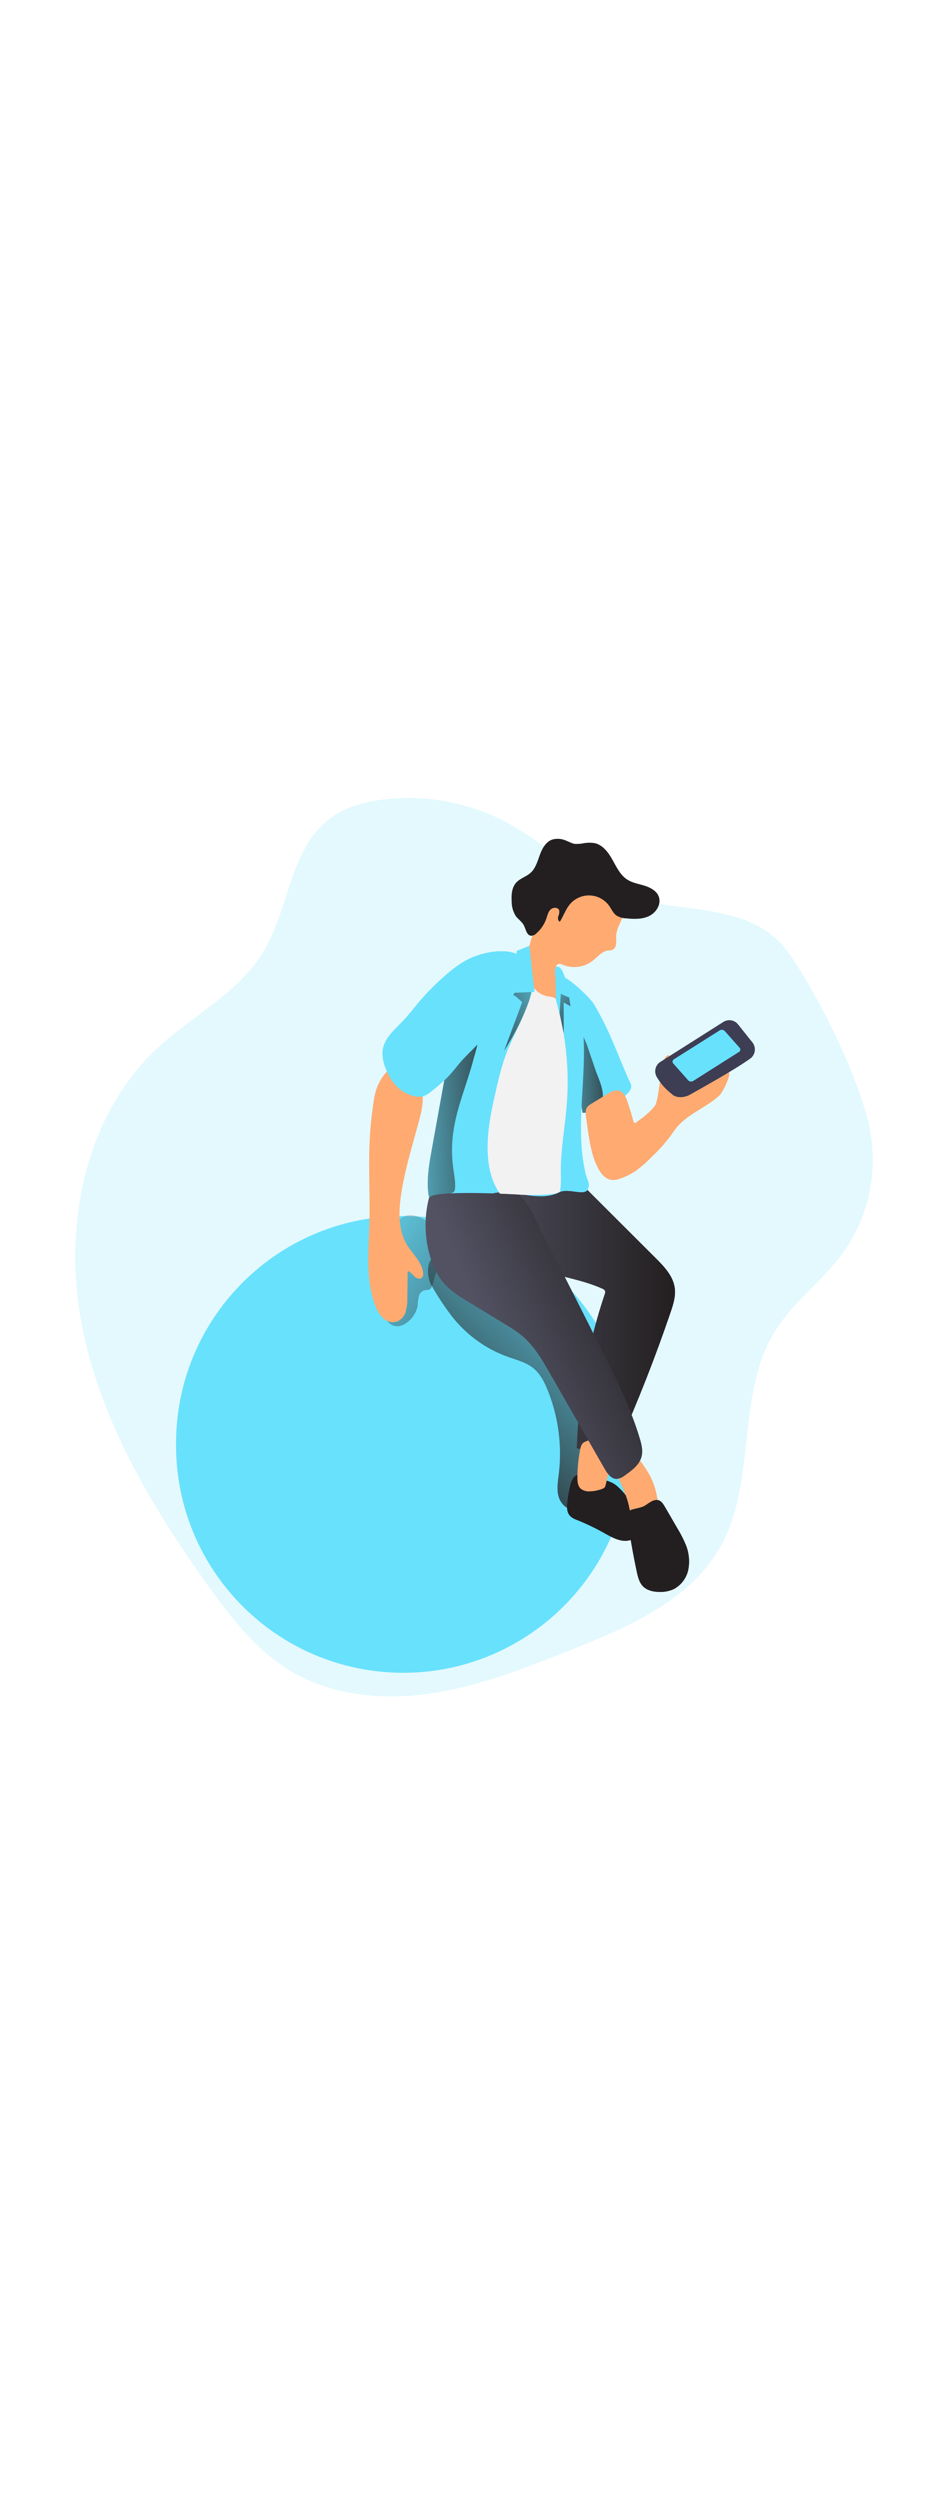 <svg id="_0323_notifications" xmlns="http://www.w3.org/2000/svg" xmlns:xlink="http://www.w3.org/1999/xlink" viewBox="0 0 500 500" data-imageid="notification-4" imageName="Notificación" class="illustrations_image" style="width: 188px;"><defs><style>.cls-1_notification-4{fill:none;}.cls-1_notification-4,.cls-2_notification-4,.cls-3_notification-4,.cls-4_notification-4,.cls-5_notification-4,.cls-6_notification-4,.cls-7_notification-4,.cls-8_notification-4,.cls-9_notification-4,.cls-10_notification-4,.cls-11_notification-4,.cls-12_notification-4,.cls-13_notification-4,.cls-14_notification-4,.cls-15_notification-4,.cls-16_notification-4,.cls-17_notification-4,.cls-18_notification-4,.cls-19_notification-4{stroke-width:0px;}.cls-2_notification-4{fill:url(#linear-gradient);}.cls-3_notification-4{isolation:isolate;opacity:.18;}.cls-3_notification-4,.cls-19_notification-4{fill:#68e1fd;}.cls-4_notification-4{fill:url(#linear-gradient-11-notification-4);}.cls-5_notification-4{fill:url(#linear-gradient-10-notification-4);}.cls-6_notification-4{fill:url(#linear-gradient-4-notification-4);}.cls-7_notification-4{fill:url(#linear-gradient-2-notification-4);}.cls-8_notification-4{fill:url(#linear-gradient-3-notification-4);}.cls-9_notification-4{fill:url(#linear-gradient-8-notification-4);}.cls-10_notification-4{fill:url(#linear-gradient-9-notification-4);}.cls-11_notification-4{fill:url(#linear-gradient-7-notification-4);}.cls-12_notification-4{fill:url(#linear-gradient-5-notification-4);}.cls-13_notification-4{fill:url(#linear-gradient-6-notification-4);}.cls-14_notification-4{fill:#f2f2f2;}.cls-15_notification-4{fill:#525263;}.cls-16_notification-4{fill:#3d3d54;}.cls-17_notification-4{fill:#231f20;}.cls-18_notification-4{fill:#ffaa71;}</style><linearGradient id="linear-gradient-notification-4" x1="521.73" y1="2948.17" x2="144.92" y2="2554.58" gradientTransform="translate(-87.44 3053.11) scale(1 -1)" gradientUnits="userSpaceOnUse"><stop offset="0" stop-color="#231f20" stop-opacity="0"/><stop offset="1" stop-color="#231f20"/></linearGradient><linearGradient id="linear-gradient-2-notification-4" x1="421.27" y1="2800.51" x2="313.11" y2="2687.53" xlink:href="#linear-gradient-notification-4"/><linearGradient id="linear-gradient-3-notification-4" x1="263.69" y1="2817.03" x2="409.87" y2="2725.48" xlink:href="#linear-gradient-notification-4"/><linearGradient id="linear-gradient-4-notification-4" x1="371.87" y1="2899.71" x2="421.39" y2="2900.47" xlink:href="#linear-gradient-notification-4"/><linearGradient id="linear-gradient-5-notification-4" x1="333.07" y1="2767.04" x2="446.87" y2="2767.04" xlink:href="#linear-gradient-notification-4"/><linearGradient id="linear-gradient-6-notification-4" x1="435.47" y1="2659.26" x2="404.16" y2="2667.3" xlink:href="#linear-gradient-notification-4"/><linearGradient id="linear-gradient-7-notification-4" x1="421.95" y1="2645.66" x2="454.41" y2="2645.66" xlink:href="#linear-gradient-notification-4"/><linearGradient id="linear-gradient-8-notification-4" x1="312.67" y1="2951.08" x2="346.14" y2="2923.24" gradientTransform="translate(-31 3058.45) scale(1 -1)" xlink:href="#linear-gradient-notification-4"/><linearGradient id="linear-gradient-9-notification-4" x1="391.15" y1="2946.98" x2="329.3" y2="2922.49" xlink:href="#linear-gradient-notification-4"/><linearGradient id="linear-gradient-10-notification-4" x1="286.83" y1="2875.31" x2="363.46" y2="2877.97" xlink:href="#linear-gradient-notification-4"/><linearGradient id="linear-gradient-11-notification-4" x1="350.86" y1="2749.83" x2="436.8" y2="2785.97" xlink:href="#linear-gradient-notification-4"/></defs><g id="background_notification-4"><path class="cls-3_notification-4 targetColor" d="M462.16,181.08c6.16,24.41,1.22,50.3-13.5,70.72-10.86,14.78-26.34,25.84-35.99,41.4-20.84,33.61-9.65,79.5-28.77,114.12-15.98,28.96-49.08,43.19-79.82,55.4-24.14,9.58-48.51,19.22-74.1,23.09-25.58,3.86-53.1,1.41-75.27-11.9-18.28-10.95-31.71-28.3-44.12-45.63-30.49-42.63-58.06-89.06-67.42-140.64-9.36-51.58,2.32-109.43,40.72-145.11,18.69-17.38,43.18-29.36,56.37-51.21,13.84-22.93,14.03-54.92,35.55-70.9,7.94-5.9,17.81-8.64,27.61-9.94,23.59-3.04,47.53,1.57,68.31,13.14,21.08,11.81,38.39,30.59,61.35,38.15,29.72,9.79,67.87,2.27,87.62,31.23,15.87,23.29,34.39,60.95,41.44,88.08Z" style="fill: rgb(104, 225, 253);"/></g><g id="ball_notification-4"><path class="cls-19_notification-4 targetColor" d="M335.61,354.01c0,3.69-.18,7.33-.51,10.93-6.06,66.51-64.9,115.51-131.41,109.45-61.77-5.63-109.26-57.08-109.94-119.1v-1.21c-.67-66.79,52.94-121.48,119.73-122.14,66.79-.67,121.48,52.94,122.14,119.73,0,.81,0,1.61,0,2.42v-.07Z" style="fill: rgb(104, 225, 253);"/><path class="cls-2_notification-4" d="M335.61,354.01c0,3.69-.18,7.33-.51,10.93-27.83,18.93-68.79,30.88-114.46,30.88-53.1,0-99.75-16.13-126.89-40.6v-1.21c-.67-66.79,52.94-121.48,119.73-122.14,66.79-.67,121.48,52.94,122.14,119.73,0,.81,0,1.61,0,2.42h-.01Z"/></g><g id="character_notification-4"><path class="cls-7_notification-4" d="M270.13,306.73c4.83,1.74,10.08,2.98,14.03,6.28,3.51,2.91,5.65,7.12,7.37,11.33,5.75,14.13,7.83,29.5,6.03,44.65-.48,4.03-1.21,8.18-.16,12.07s4.63,7.53,8.66,7.05c5.59-11.1,5.71-24.06,5.72-36.49,0-9.07,0-18.34-3.04-26.9-2.49-7.05-6.88-13.27-11.42-19.2-16.54-21.72-36.56-41.98-62.05-51.75-1.06-.54-2.27-.69-3.43-.42-5.25,1.92-4.39,11.26-2.35,15.01,2.9,5.18,6.12,10.18,9.65,14.95,7.75,10.72,18.54,18.88,30.97,23.42Z"/><path class="cls-8_notification-4" d="M222.4,279.46c.07-1.62.28-3.24.63-4.83.38-1.61,1.62-2.87,3.22-3.27.66-.02,1.32-.08,1.98-.18,1.34-.41,1.91-1.97,2.29-3.31l4.28-14.96c.82-2.9,1.65-5.94,1.03-8.87-.99-4.59-5.2-7.69-9.3-9.93-2.98-1.64-6.34-3.1-9.65-2.49-5.14.95-8.12,6.26-10.04,11.13-2.23,5.21-3.61,10.75-4.07,16.4-.34,6.53-.89,22.52,3.15,28.23,5.6,8.01,15.59-.68,16.48-7.92Z"/><path class="cls-19_notification-4 targetColor" d="M335.69,164.6c-.34.73-.81,1.39-1.39,1.95-4.6,4.86-10.55,8.22-17.09,9.65-2.31.53-4.67.8-7.04.8-1.39-8.95-2.8-17.92-3.89-26.91h0c-.86-7.02-1.5-14.03-1.8-21.08-.21-4.42-9.77-19.82-7.82-23.94,2.16-4.54,17.72,10.99,19.47,13.95,9.71,16.29,13.2,28.89,19.86,42.9.25.9.14,1.86-.31,2.68Z" style="fill: rgb(104, 225, 253);"/><path class="cls-6_notification-4" d="M318.79,174.56c-.47.61-.99,1.16-1.57,1.67-2.31.53-4.67.8-7.04.8-1.39-8.95-2.8-17.92-3.89-26.91h0c.41-7.06,1.15-14.1,2.23-21.11-.46,2.93,3.15,9.33,4.13,12.2l4.24,12.51c2.21,6.53,6.93,14.47,1.89,20.84Z"/><path class="cls-18_notification-4" d="M313.58,189.88c.97,5.89,2.2,11.85,5.1,17.06,1.5,2.68,3.73,5.31,6.76,5.78,1.68.16,3.38-.09,4.95-.74,3.24-1.12,6.3-2.71,9.07-4.73,2.65-2.03,5.15-4.25,7.47-6.65,3.46-3.26,6.66-6.79,9.57-10.55,1.34-1.81,2.56-3.72,4.02-5.44,6.03-7.18,15.69-10.4,22.53-16.81,1.85-1.71,5.59-9.56,5.31-12.07-2.51-1.45-7.66,4.38-10.44,5.23s-5.37,2.22-8.16,3c-3.34.93-6.86.98-10.22.13-1.13-.29-2.49-18.19-3.62-17.78-.57.24-1.08.6-1.5,1.06-2.34,2.41-3.62,23.01-5.56,25.69-2.67,3.62-6.36,6.37-10.02,9-.33.23-.74.47-1.1.29-.24-.18-.4-.45-.43-.75-.95-3.54-2.03-7.05-3.2-10.51-.82-2.41-1.98-5.07-4.4-5.79-2.16-.64-4.4.58-6.34,1.75-2.49,1.52-5,3.02-7.47,4.55-1.38.84-3.04,1.67-3.69,3.22-.8,1.87-.12,4.45.11,6.37.36,2.91.78,5.79,1.25,8.66Z"/><path class="cls-15_notification-4" d="M287.49,260.57c10.95,3.7,22.61,5.26,33.16,9.98.69.21,1.26.69,1.57,1.34.09.52.02,1.06-.19,1.54-8.91,26.49-13.93,54.13-14.92,82.06,6.31,1.14,12.76,1.28,19.12.42.71-.04,1.41-.26,2.02-.64.59-.51,1.03-1.17,1.28-1.91,10.21-22.92,19.37-46.27,27.49-70.05,1.44-4.21,2.86-8.62,2.28-13.03-.83-6.43-5.67-11.5-10.27-16.07l-35.83-35.74c-.91-1.03-2.03-1.85-3.28-2.41-1.44-.43-2.96-.5-4.44-.22-14.13,1.75-33.43,2.29-59.4,1.21-3.37-.14,13.27,19.03,14.66,22.71,1.11,2.92,4.62,6.69,6.77,8.95,5.38,5.65,12.65,9.38,19.98,11.86Z"/><path class="cls-12_notification-4" d="M287.49,260.57c10.95,3.7,22.61,5.26,33.16,9.98.69.21,1.26.69,1.57,1.34.09.52.02,1.06-.19,1.54-8.91,26.49-13.93,54.13-14.92,82.06,6.31,1.14,12.76,1.28,19.12.42.71-.04,1.41-.26,2.02-.64.59-.51,1.03-1.17,1.28-1.91,10.21-22.92,19.37-46.27,27.49-70.05,1.44-4.21,2.86-8.62,2.28-13.03-.83-6.43-5.67-11.5-10.27-16.07l-35.83-35.74c-.91-1.03-2.03-1.85-3.28-2.41-1.44-.43-2.96-.5-4.44-.22-14.13,1.75-33.43,2.29-59.4,1.21-3.37-.14,13.27,19.03,14.66,22.71,1.11,2.92,4.62,6.69,6.77,8.95,5.38,5.65,12.65,9.38,19.98,11.86Z"/><path class="cls-17_notification-4" d="M305.28,371.34c-.88,1.37-1.47,2.9-1.75,4.5-.64,2.81-1.12,5.65-1.42,8.51-.24,2.22-.33,4.63.94,6.46s3.35,2.49,5.31,3.25c4.92,2.03,9.7,4.38,14.31,7.04,3.11,1.71,6.36,3.49,9.91,3.62,3.55.13,7.47-1.81,8.28-5.26.28-1.66.14-3.37-.41-4.96-1.94-6.92-5.74-13.18-10.98-18.1-.92-.9-1.94-1.68-3.05-2.33-1.06-.55-2.17-1-3.32-1.35-3.22-1.18-6.53-2.13-9.88-2.84-2.93-.47-5.9-1.34-7.93,1.47Z"/><path class="cls-13_notification-4" d="M305.28,371.34c-.88,1.37-1.47,2.9-1.75,4.5-.64,2.81-1.12,5.65-1.42,8.51-.24,2.22-.33,4.63.94,6.46s3.35,2.49,5.31,3.25c4.92,2.03,9.7,4.38,14.31,7.04,3.11,1.71,6.36,3.49,9.91,3.62,3.55.13,7.47-1.81,8.28-5.26.28-1.66.14-3.37-.41-4.96-1.94-6.92-5.74-13.18-10.98-18.1-.92-.9-1.94-1.68-3.05-2.33-1.06-.55-2.17-1-3.32-1.35-3.22-1.18-6.53-2.13-9.88-2.84-2.93-.47-5.9-1.34-7.93,1.47Z"/><path class="cls-18_notification-4" d="M308.87,356.4c-.91,4.77-1.39,9.62-1.42,14.48,0,2.14.14,4.5,1.68,6.03,1.45,1.15,3.3,1.68,5.14,1.47,2.22-.08,4.41-.53,6.48-1.34.46-.14.87-.4,1.21-.75.24-.34.41-.73.49-1.15,1.84-6.91,2.82-14.02,2.91-21.17.12-1.12-.11-2.25-.66-3.23-1.15-1.6-3.52-1.53-5.45-1.15-2.47.53-4.89,1.27-7.24,2.21-2.22.77-2.68,2.29-3.13,4.59Z"/><path class="cls-18_notification-4" d="M332.66,379.09c.87,2.14,1.58,4.35,2.12,6.6.37,1.75.59,3.62,1.71,5.02,1.42,1.75,3.9,2.2,6.15,2.23,1.86.11,3.72-.21,5.44-.92.9-.35,1.65-1,2.12-1.83.34-.83.45-1.72.34-2.61-.18-6.13-1.71-12.15-4.48-17.62-1.59-2.83-3.38-5.54-5.36-8.11-.62-1.16-1.68-2.02-2.93-2.41-1.3-.05-2.57.44-3.51,1.34-1.99,1.5-6.37,3.99-5.91,6.83.58,3.78,2.94,7.89,4.3,11.48Z"/><path class="cls-17_notification-4" d="M347.29,383.54c-1.37.76-2.69,1.6-3.97,2.5-1.99,1.1-4.33,1.32-6.52,1.94-.58.11-1.11.39-1.52.81-.3.41-.49.89-.54,1.39-.41,3.29-.28,6.63.4,9.88,1.11,7.03,2.41,14.03,3.89,21.01.62,2.87,1.35,5.9,3.44,7.96s5.26,2.78,8.23,2.86c2.78.16,5.55-.36,8.09-1.51,4.08-2.18,6.94-6.11,7.77-10.67.79-4.52.23-9.17-1.59-13.38-1.24-2.88-2.68-5.67-4.32-8.34-2.17-3.73-4.34-7.47-6.49-11.2-1.64-2.85-3.14-4.84-6.85-3.26Z"/><path class="cls-11_notification-4" d="M347.29,383.54c-1.37.76-2.69,1.6-3.97,2.5-1.99,1.1-4.33,1.32-6.52,1.94-.58.11-1.11.39-1.52.81-.3.41-.49.89-.54,1.39-.41,3.29-.28,6.63.4,9.88,1.11,7.03,2.41,14.03,3.89,21.01.62,2.87,1.35,5.9,3.44,7.96s5.26,2.78,8.23,2.86c2.78.16,5.55-.36,8.09-1.51,4.08-2.18,6.94-6.11,7.77-10.67.79-4.52.23-9.17-1.59-13.38-1.24-2.88-2.68-5.67-4.32-8.34-2.17-3.73-4.34-7.47-6.49-11.2-1.64-2.85-3.14-4.84-6.85-3.26Z"/><path class="cls-18_notification-4" d="M201.08,162.65c-1.06,2.66-1.76,5.44-2.1,8.28-1.15,7.35-1.88,14.76-2.2,22.19-.6,14.19.31,28.41-.08,42.6-.41,14.76-2.15,30.06,3.16,43.83.83,2.5,2.22,4.77,4.08,6.64,1.91,1.87,4.65,2.62,7.24,1.98,2.34-.9,4.12-2.84,4.83-5.25.67-2.38.96-4.85.87-7.31l.19-13.49c0-.28,0-.6.28-.72.24-.08.5-.03.69.13,1.04.9,2.03,1.85,2.96,2.86,1.07.87,2.79,1.29,3.74.29.53-.71.74-1.61.57-2.49-.58-5.84-5.67-10.05-8.7-15.08-4.37-7.24-4.37-16.36-3.27-24.79,1.36-10.55,4.21-20.84,7.05-31.1l2.41-8.68c1.82-6.59,3.62-13.78.97-20.09-2.16-4.92-6.54-8.5-11.79-9.65-5.04-.93-9.06,5.76-10.88,9.86Z"/><path class="cls-19_notification-4 targetColor" d="M313.11,217.52c-1.56,4.19-10.34-.7-15.36,1.81-9.58,4.83-20.51-.13-31.19,0-11.37.21-19.21,11.4-30.49,12.83-.82.17-1.67.17-2.49,0-1.56-.46-2.47-2.02-3.14-3.48-.97-2.25-1.67-4.61-2.08-7.04-1.4-8.01,0-16.61,1.5-24.75,1.26-6.9,2.51-13.81,3.75-20.72,1.45-8.05,2.91-16.14,4.38-24.28.86-5.37,2.07-10.68,3.62-15.89.29-.91.59-1.79.92-2.65,2.81-7.08,6.19-13.91,10.12-20.43,2.41-4.19,4.83-8.45,8.56-11.62,4.16-3.51,9.53-5.26,14.93-6.11,4.85-.91,9.85-.62,14.57.84,2.69.94,3.7,3.79,5.84,5.54,2.71,2.01,5.12,4.38,7.18,7.05,2.09,3.22,3.58,6.8,4.4,10.55,7.57,29.42-3.38,61.16,3.81,90.66.82,3.46,2.41,4.38,1.17,7.69Z" style="fill: rgb(104, 225, 253);"/><polygon class="cls-9_notification-4" points="302.83 114.18 303.77 120.34 300.15 118.33 300.15 134.67 296.03 116.52 300.02 110.7 302.83 114.18"/><path class="cls-10_notification-4" d="M272.18,113.78l2.28,1.21,3.62,3.15-9.65,25.9s14.02-21.58,14.48-32.58c.28-6.77-.56-13.54-2.5-20.03l-8.23,22.36Z"/><path class="cls-5_notification-4" d="M241.26,188.01c-.77,5.93-.77,11.93,0,17.86.49,3.73,1.29,7.45,1.04,11.19.01.73-.22,1.44-.66,2.03-.57.46-1.26.73-1.99.78-3.77.6-7.55,1.2-11.33,1.82-1.4-8.01,0-16.61,1.5-24.75,1.26-6.9,2.51-13.81,3.75-20.72,1.45-8.05,2.91-16.14,4.38-24.28.86-5.37,2.07-10.68,3.62-15.89.29-.91.59-1.79.92-2.65,3.74-2.08,8.94-3.62,11.26-.27,2.41,3.62-.76,12.07-1.7,15.69-3.43,13.12-9.05,25.66-10.78,39.2Z"/><path class="cls-18_notification-4" d="M328.07,83.38c.13,1.5.08,3.01-.13,4.5-.25,1.53-1.53,2.68-3.08,2.78-3.77-.28-6.48,3.33-9.47,5.65-4.79,3.59-11.18,4.2-16.56,1.58-1.09-.39-2.29.14-2.74,1.21-.38,1.06-.46,2.21-.24,3.32l1.39,13.2c.27,2.55.29,5.66-1.87,7.04-2.16,1.38-4.72.18-6.5-1.38-2.81-2.7-4.84-6.11-5.88-9.86-4.8-15.47-1.08-32.33,9.79-44.35,2.01-2.24,4.36-4.15,6.96-5.65,2.73-1.42,5.66-2.41,8.69-2.93,2.71-.64,5.51-.8,8.28-.46,3.71.68,7.09,2.58,9.58,5.42,1.83,2,3.62,7.98,5.55,8.95-1.44,3.64-3.7,6.87-3.77,10.98Z"/><path class="cls-17_notification-4" d="M299.34,31.56c-1.77-.41-3.62-.36-5.36.16-3.4,1.21-5.31,4.77-6.54,8.16-1.23,3.39-2.24,7.1-4.92,9.5-2.3,2.08-5.58,2.91-7.65,5.2-2.41,2.67-2.64,6.61-2.41,10.2,0,2.69.76,5.32,2.18,7.6,1.28,1.74,3.25,2.94,4.25,4.83,1.13,2.16,1.52,5.5,3.96,5.65,1.02-.05,1.98-.48,2.69-1.21,2.46-2.13,4.32-4.87,5.38-7.95.59-1.71.98-3.62,2.28-4.83,1.3-1.21,3.96-1.28,4.55.43.17,1.09,0,2.21-.48,3.2-.31,1.06-.18,2.5.86,2.86,1.95-3.02,3.05-6.56,5.37-9.3,4.76-5.58,13.14-6.24,18.71-1.48.85.73,1.61,1.56,2.25,2.47,1.21,1.73,2.03,3.78,3.72,5.01,1.59.97,3.41,1.5,5.27,1.54,4.15.41,8.54.57,12.28-1.28s6.5-6.32,5.07-10.25c-1.13-3.08-4.37-4.83-7.51-5.82s-6.49-1.48-9.26-3.25c-3.75-2.41-5.76-6.71-7.94-10.61-2.18-3.9-5.14-7.9-9.51-8.82-1.78-.28-3.6-.28-5.38,0-1.74.37-3.52.51-5.3.41-2.17-.45-4.27-1.92-6.56-2.43Z"/><path class="cls-14_notification-4" d="M299.34,130.72c2.76,13.96,3.57,28.23,2.41,42.42-.95,11.8-3.22,23.52-3.14,35.36.18,3.33.08,6.67-.3,9.98-.53,3.28-22.54,2.03-25.75,1.99-5.41-.07,1.45,7.24-2.62,3.72-6.38-5.56-9.23-14.24-10.02-22.66-1.12-12.01,1.34-24.03,4.02-35.79,1.86-8.15,3.84-16.32,7.17-23.98,4.13-9.47,10.66-21.53,12.76-31.65.3-1.48-4.83-6.88-2.62-6.81,1.44,0,.76,2.23,1.01,3.34.45,1.69,1.32,3.24,2.52,4.51,1.68,1.97,3.96,3.33,6.49,3.87,1.63.3,3.49.23,4.67,1.39,1.44,1.4,1.21,4.13,1.62,6.03.59,2.73,1.22,5.49,1.77,8.28Z"/><path class="cls-19_notification-4 targetColor" d="M250.48,94.82c-5.84,2.68-10.86,6.83-15.6,11.17-3.93,3.54-7.63,7.31-11.1,11.3-3.07,3.62-5.86,7.37-9.1,10.79-4.47,4.69-10.04,9.23-10.92,15.69-.27,3.37.32,6.75,1.71,9.82,1.15,3.14,2.84,6.05,5.01,8.6,2.75,3.04,6.37,5.15,10.37,6.03,1.25.33,2.56.38,3.84.17,1.8-.51,3.45-1.44,4.83-2.7,3.15-2.38,6.13-4.97,8.92-7.76,2.85-2.96,5.26-6.32,8.04-9.35,2.41-2.61,4.98-4.96,7.4-7.52,2.88-3.07,5.45-6.41,8.02-9.75,3.64-4.53,6.97-9.3,9.98-14.28,2.51-4.39,4.51-9.05,5.95-13.9.93-3.16,2.41-7.17-.8-9.45-6.82-4.8-19.74-2.04-26.54,1.13Z" style="fill: rgb(104, 225, 253);"/><path class="cls-19_notification-4 targetColor" d="M250.48,94.82c-5.84,2.68-10.86,6.83-15.6,11.17-3.93,3.54-7.63,7.31-11.1,11.3-3.07,3.62-5.86,7.37-9.1,10.79-4.47,4.69-10.04,9.23-10.92,15.69-.27,3.37.32,6.75,1.71,9.82,1.15,3.14,2.84,6.05,5.01,8.6,2.75,3.04,6.37,5.15,10.37,6.03,1.25.33,2.56.38,3.84.17,1.8-.51,3.45-1.44,4.83-2.7,3.15-2.38,6.13-4.97,8.92-7.76,2.85-2.96,5.26-6.32,8.04-9.35,2.41-2.61,4.98-4.96,7.4-7.52,2.88-3.07,5.45-6.41,8.02-9.75,3.64-4.53,6.97-9.3,9.98-14.28,2.51-4.39,4.51-9.05,5.95-13.9.93-3.16,2.41-7.17-.8-9.45-6.82-4.8-19.74-2.04-26.54,1.13Z" style="fill: rgb(104, 225, 253);"/><path class="cls-16_notification-4" d="M351.65,149.92c-2.71,1.71-3.57,5.27-1.94,8.04,2.03,3.52,4.74,6.6,7.99,9.05,1.93,2.08,6.28,2.41,10.14.14s22.29-12.3,31.5-18.85c2.75-1.89,3.44-5.64,1.55-8.39-.06-.09-.12-.18-.19-.26l-7.71-9.65c-1.89-2.37-5.26-2.93-7.82-1.3l-33.51,21.23Z"/><path class="cls-1_notification-4" d="M230.84,232.39l-.28-.28"/><path class="cls-15_notification-4" d="M229.17,253.93c1.36,5,3.78,9.65,7.08,13.64,3.62,4.22,8.54,7.24,13.27,10.11l19.92,12.13c2.92,1.68,5.72,3.57,8.36,5.66,6.53,5.38,10.86,12.89,15.07,20.23l29.06,50.65c1.47,2.59,3.54,5.53,6.52,5.43,1.6-.21,3.11-.88,4.34-1.93,3.73-2.62,7.74-5.6,8.85-10.03.77-3.09,0-6.34-.93-9.4-4.47-15.1-11.46-29.31-18.49-43.44-11.16-22.37-22.48-44.69-33.97-66.96-3.05-5.91-6.76-15.12-11.8-19.47,0,0-46.87-2.85-48.05,1.8-2.63,10.4-2.37,21.33.76,31.59Z"/><path class="cls-4_notification-4" d="M229.17,253.93c1.36,5,3.78,9.65,7.08,13.64,3.62,4.22,8.54,7.24,13.27,10.11l19.92,12.13c2.92,1.68,5.72,3.57,8.36,5.66,6.53,5.38,10.86,12.89,15.07,20.23l29.06,50.65c1.47,2.59,3.54,5.53,6.52,5.43,1.6-.21,3.11-.88,4.34-1.93,3.73-2.62,7.74-5.6,8.85-10.03.77-3.09,0-6.34-.93-9.4-4.47-15.1-11.46-29.31-18.49-43.44-11.16-22.37-22.48-44.69-33.97-66.96-3.05-5.91-6.76-15.12-11.8-19.47,0,0-46.87-2.85-48.05,1.8-2.63,10.4-2.37,21.33.76,31.59Z"/><polygon class="cls-19_notification-4 targetColor" points="281.88 88.21 275.26 90.83 271.24 113.31 284.6 112.71 281.88 88.21" style="fill: rgb(104, 225, 253);"/><path class="cls-19_notification-4 targetColor" d="M295.91,112.16v3.04c0,.44.02.88.07,1.32.07.44.17.88.29,1.32l1.67,6.56.69-10.67c1.97.95,3.98,1.82,6.03,2.58-.15-1.6-.56-3.16-1.21-4.63-1.21-3.09-2.32-6.19-3.62-9.22-.3-.81-.75-1.56-1.3-2.22-.57-.66-1.42-1.02-2.29-.97-1.21.51-.45,5.03-.43,6.03l.11,6.85Z" style="fill: rgb(104, 225, 253);"/><path class="cls-19_notification-4 targetColor" d="M393.53,144.64l-24.52,15.51c-.89.48-1.98.28-2.64-.48l-7.8-8.79c-.58-.55-.62-1.46-.07-2.05.08-.08.17-.16.26-.22l24.57-15.49c.89-.48,1.98-.28,2.64.48l7.8,8.77c.57.56.59,1.47.03,2.05-.08.08-.17.16-.27.22Z" style="fill: rgb(104, 225, 253);"/></g></svg>